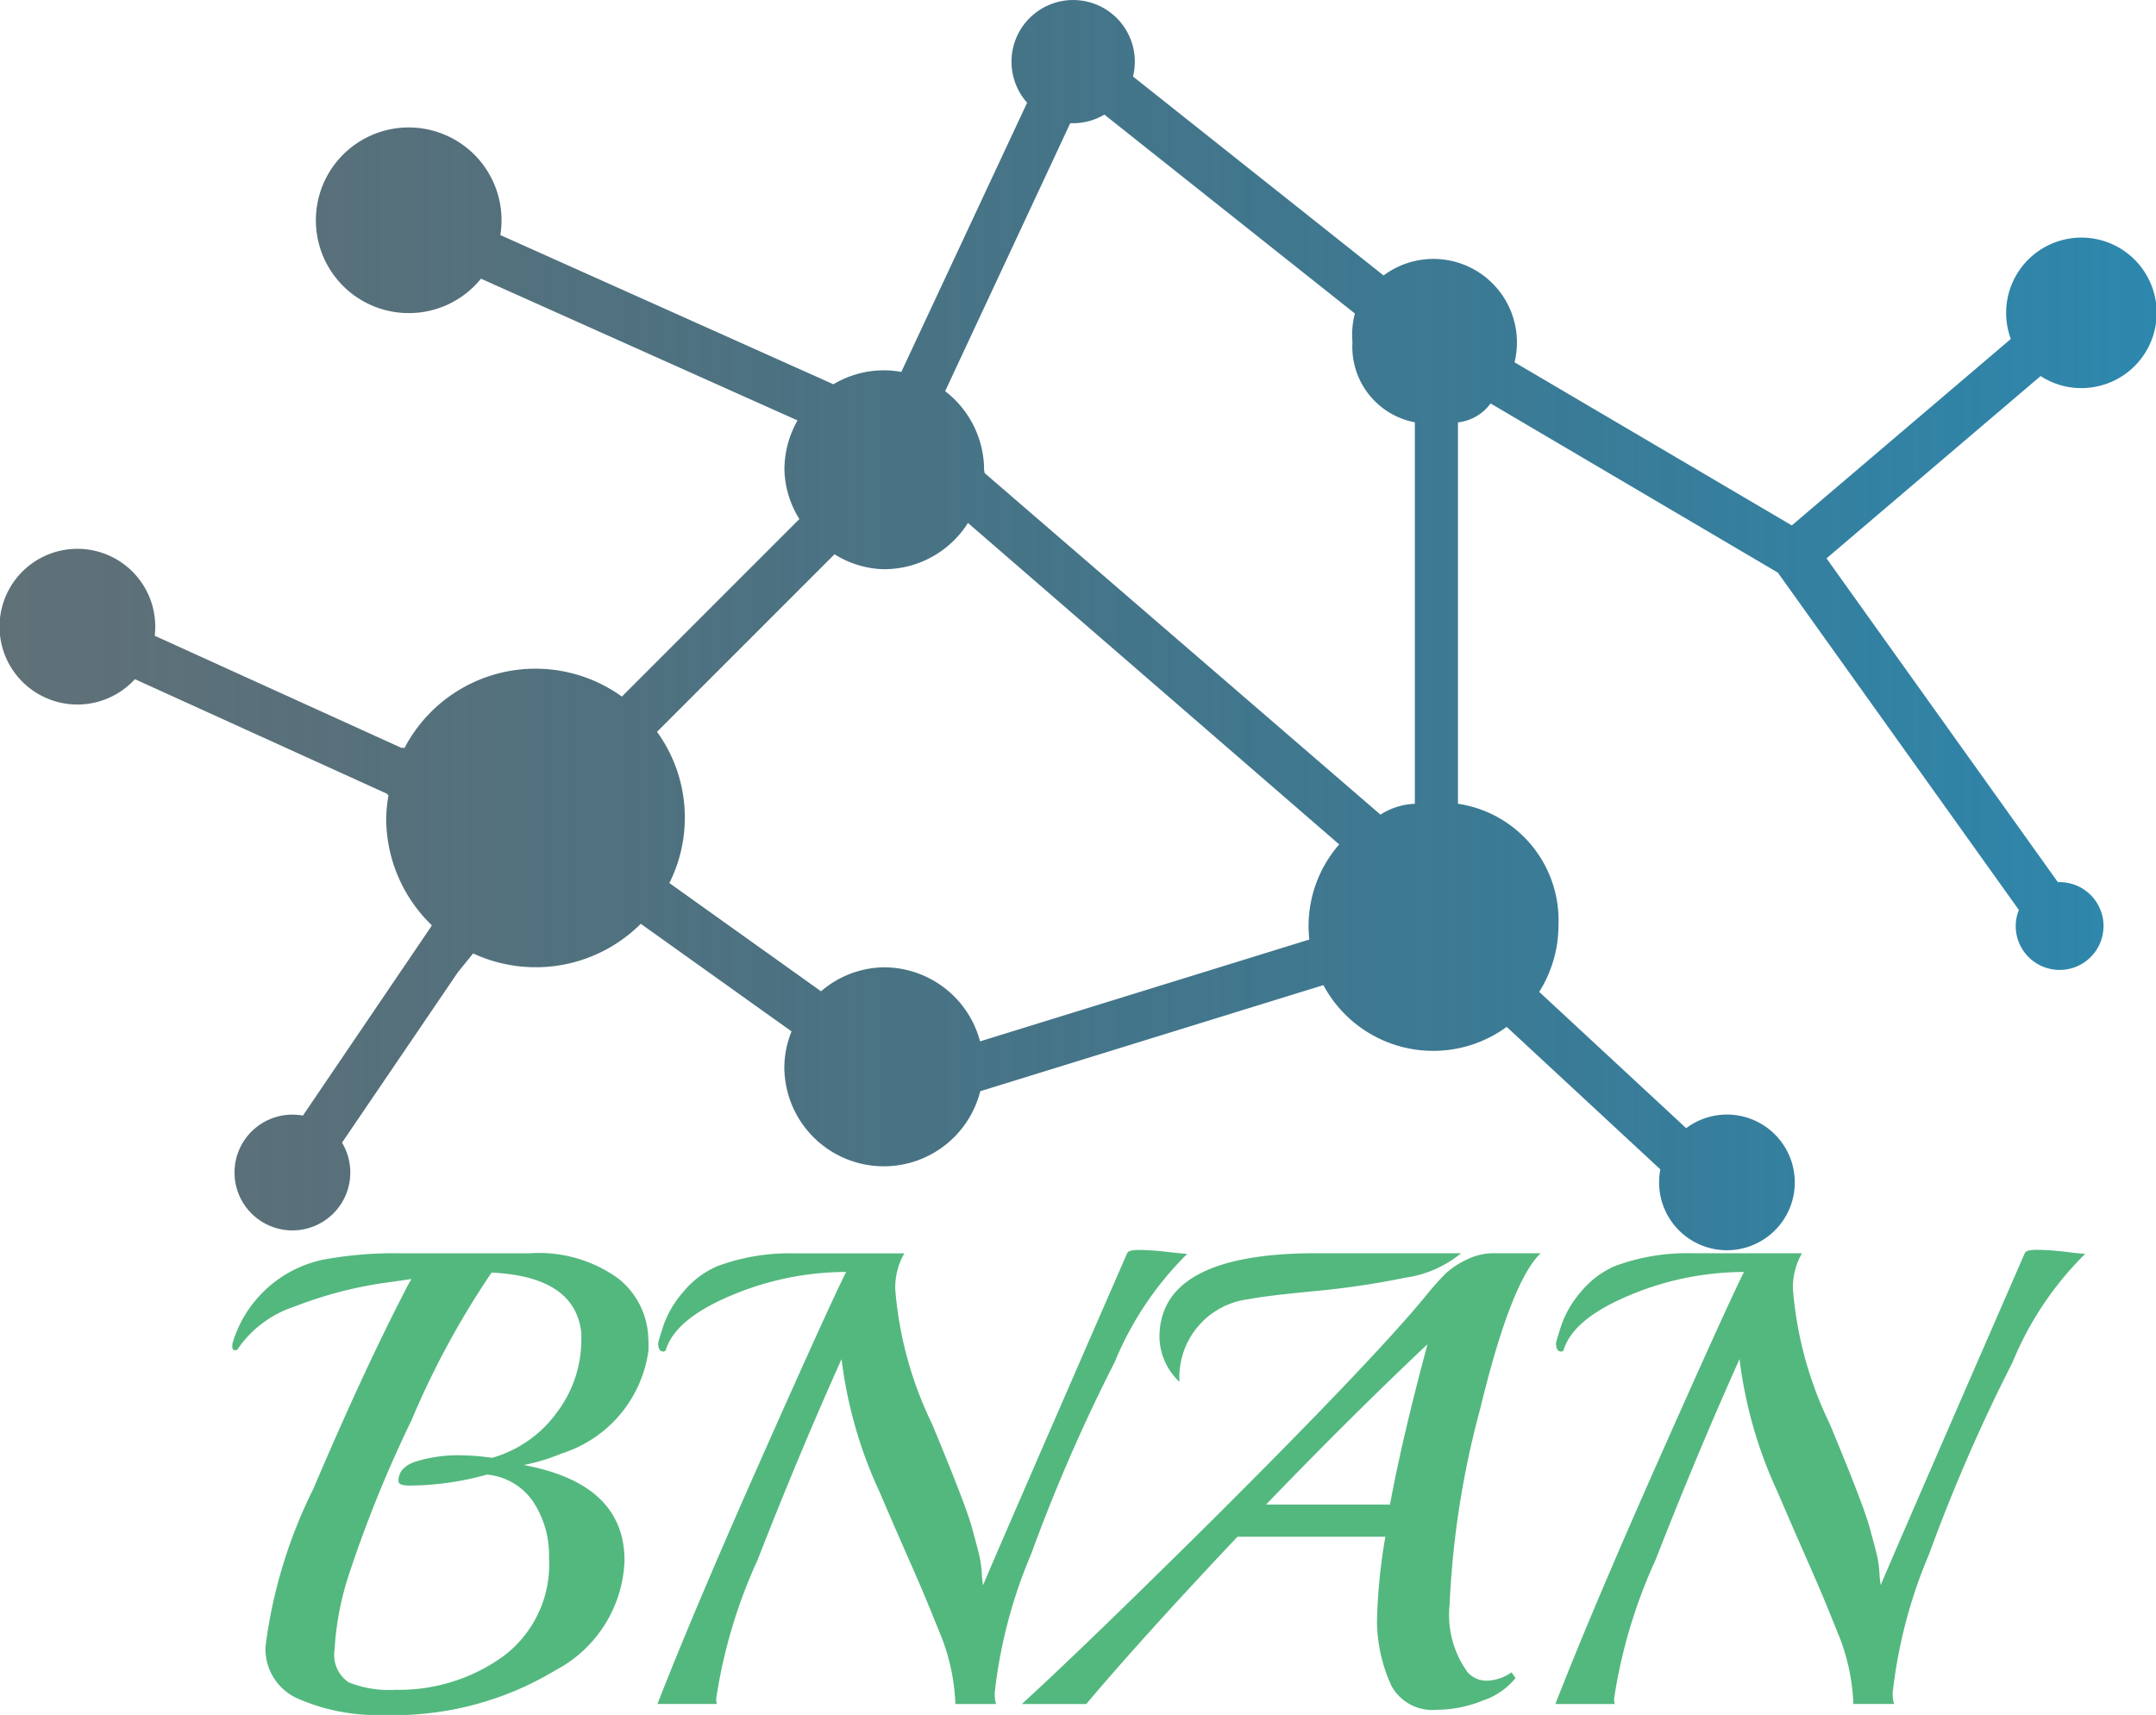 <svg xmlns="http://www.w3.org/2000/svg" xmlns:xlink="http://www.w3.org/1999/xlink" width="64.54" height="51.347" viewBox="0 0 64.54 51.347">
  <defs>
    <linearGradient id="linear-gradient" y1="0.5" x2="1" y2="0.5" gradientUnits="objectBoundingBox">
      <stop offset="0" stop-color="#132b35" stop-opacity="0.671"/>
      <stop offset="1" stop-color="#2d88ae"/>
    </linearGradient>
  </defs>
  <g id="logo-original" transform="translate(-128.143 -128.482)">
    <path id="_tMLbDoPeHYDf8vvgFsJ3A" d="M63.256,61.508a2.253,2.253,0,1,0-2.1-1.471L54.6,65.619l-8.3-4.884a2.5,2.5,0,0,0-3.921-2.6l-7.5-5.956a1.846,1.846,0,1,0-3.17.784l-3.766,8.06a3.018,3.018,0,0,0-.516-.048,2.968,2.968,0,0,0-1.517.418L15.94,56.926A2.779,2.779,0,1,0,13.2,59.262a2.774,2.774,0,0,0,2.16-1.03l9.476,4.244a2.968,2.968,0,0,0-.392,1.474,2.9,2.9,0,0,0,.448,1.478l-5.314,5.316a4.424,4.424,0,0,0-6.509,1.543L13,72.266c0,.008,0,.015,0,.023L5.594,68.923a2.23,2.23,0,0,0,.016-.264A2.331,2.331,0,1,0,5,70.223l7.566,3.439c0,.008-.006.016-.01.024l.036.012a4.4,4.4,0,0,0-.07.681,4.453,4.453,0,0,0,1.365,3.211l-.011.008.008.009L10.03,83.289a1.792,1.792,0,0,0-.309-.028A1.733,1.733,0,1,0,11.2,84.1L14.667,79l.458-.566a4.452,4.452,0,0,0,5.019-.887l4.513,3.221a2.92,2.92,0,0,0-.216,1.059,2.978,2.978,0,0,0,5.865.733l10.272-3.177a3.728,3.728,0,0,0,5.487,1.25l4.6,4.267a2,2,0,0,0-.038.385,2.031,2.031,0,1,0,.811-1.619l-4.4-4.081a3.721,3.721,0,0,0,.576-1.968,3.53,3.53,0,0,0-3.008-3.664V62.534a1.389,1.389,0,0,0,.976-.567l8.6,5.065,7.215,10.1a1.292,1.292,0,0,0-.094.481A1.314,1.314,0,1,0,62.622,76.3c-.019,0-.039,0-.058,0l-6.925-9.694,6.409-5.459A2.227,2.227,0,0,0,63.256,61.508ZM40.134,77.618a3.723,3.723,0,0,0,.023.4L30.3,81.067A2.978,2.978,0,0,0,27.42,78.85a2.938,2.938,0,0,0-1.88.718L21,76.327a4.379,4.379,0,0,0-.37-4.528l5.314-5.316a2.9,2.9,0,0,0,1.479.448,2.972,2.972,0,0,0,2.515-1.386L41.051,75.17A3.722,3.722,0,0,0,40.134,77.618Zm3.182-3.664a2.056,2.056,0,0,0-1.03.324L30.436,64.051c0-.034-.015-.066-.015-.1A2.98,2.98,0,0,0,29.255,61.6L33,53.577c.03,0,.057,0,.086,0a1.828,1.828,0,0,0,.935-.258l7.5,5.956a2.485,2.485,0,0,0-.073.857,2.3,2.3,0,0,0,1.868,2.4Z" transform="translate(127.181 78.594)" fill="url(#linear-gradient)"/>
    <path id="_bACKzYL2clyS4dqlExFb0" d="M-90.206-51.112v.251A3.769,3.769,0,0,1-92.8-47.767h0a6.114,6.114,0,0,1-1.141.348h0q3.016.561,3.016,2.862h0A3.866,3.866,0,0,1-93-41.27a9.354,9.354,0,0,1-5.153,1.334h0a5.89,5.89,0,0,1-2.514-.474,1.622,1.622,0,0,1-1.005-1.576h0a14.708,14.708,0,0,1,1.431-4.718q1.431-3.364,2.649-5.743h0q.193-.387.29-.541h0l-.7.1a12.066,12.066,0,0,0-2.775.715,3.312,3.312,0,0,0-1.711,1.257h0a.089.089,0,0,1-.1.058q-.077,0-.077-.106a.366.366,0,0,1,.019-.145h0a3.6,3.6,0,0,1,2.688-2.456h0a11.654,11.654,0,0,1,2.378-.193h3.809a4.049,4.049,0,0,1,2.659.754,2.371,2.371,0,0,1,.9,1.895Zm-2.011,0v-.251q-.174-1.7-2.688-1.818h0a25.6,25.6,0,0,0-2.4,4.428A37.547,37.547,0,0,0-99.2-44.064a8.849,8.849,0,0,0-.406,2.185.989.989,0,0,0,.425.967,3.258,3.258,0,0,0,1.412.222h0a5.321,5.321,0,0,0,3.21-1,3.43,3.43,0,0,0,1.373-2.968h0a2.884,2.884,0,0,0-.474-1.663,1.873,1.873,0,0,0-1.383-.812h0a8.761,8.761,0,0,1-2.32.329h0q-.329,0-.329-.135h0q0-.445.6-.609a4.316,4.316,0,0,1,1.141-.164,7.248,7.248,0,0,1,1.063.077h0a3.617,3.617,0,0,0,1.963-1.392,3.587,3.587,0,0,0,.706-2.088Zm18.137-2.63h0a9.791,9.791,0,0,0-2.175,3.248A51.463,51.463,0,0,0-78.75-44.76a14.761,14.761,0,0,0-1.092,4.148h0a1.062,1.062,0,0,0,.039.348h-1.218a6.091,6.091,0,0,0-.4-1.963q-.338-.841-.512-1.257t-.6-1.383q-.425-.967-.754-1.74h0a13.234,13.234,0,0,1-1.141-3.983h0q-1.276,2.842-2.514,6.013a15.543,15.543,0,0,0-1.237,4.138h0a.48.48,0,0,0,.019.174h-1.779q1.1-2.823,3.152-7.444T-84.29-53.2h0a8.853,8.853,0,0,0-3.432.7q-1.673.7-1.963,1.624h0a.076.076,0,0,1-.077.058h0q-.155,0-.155-.251h0q0-.039.155-.522a3.067,3.067,0,0,1,.59-1.005,2.723,2.723,0,0,1,1.015-.773h0a6.211,6.211,0,0,1,2.34-.387h3.268a2.045,2.045,0,0,0-.271,1.083h0a11.268,11.268,0,0,0,1.1,4.022h0q1.005,2.417,1.189,3.084t.232.88a3.282,3.282,0,0,1,.068.5,2.817,2.817,0,0,0,.039.367h0q.251-.619,4.312-9.939h0q.039-.1.358-.1a7.98,7.98,0,0,1,.841.058Q-74.158-53.742-74.08-53.742Zm3.867-.019h4.331a3.363,3.363,0,0,1-1.682.735,24.89,24.89,0,0,1-2.707.4q-1.508.145-1.972.242h0a2.355,2.355,0,0,0-2.069,2.475h0a1.893,1.893,0,0,1-.6-1.334h0Q-74.912-53.761-70.213-53.761Zm5.317,0H-63.5q-.889.851-1.808,4.65a26.986,26.986,0,0,0-.918,5.868h0a2.926,2.926,0,0,0,.541,2.03h0a.757.757,0,0,0,.58.251,1.359,1.359,0,0,0,.735-.251h0l.116.174a2.107,2.107,0,0,1-.967.667,3.656,3.656,0,0,1-1.373.28h0a1.4,1.4,0,0,1-1.373-.715A4.727,4.727,0,0,1-68.4-42.72h0a16.8,16.8,0,0,1,.251-2.552h-4.428q-2.881,3.055-4.525,5.008H-79.03q1.818-1.663,5.646-5.453h0q4.931-4.911,6.477-6.806h0a8.466,8.466,0,0,1,.58-.648,2.583,2.583,0,0,1,.59-.387A1.82,1.82,0,0,1-64.9-53.761Zm-1.992,2.726h0q-2.2,2.069-4.834,4.8h3.712Q-67.661-48.153-66.888-51.035ZM-47.2-53.742h0a9.791,9.791,0,0,0-2.175,3.248,51.464,51.464,0,0,0-2.494,5.733,14.761,14.761,0,0,0-1.092,4.148h0a1.062,1.062,0,0,0,.039.348h-1.218a6.091,6.091,0,0,0-.4-1.963q-.338-.841-.512-1.257t-.6-1.383q-.425-.967-.754-1.74h0a13.234,13.234,0,0,1-1.141-3.983h0q-1.276,2.842-2.514,6.013A15.543,15.543,0,0,0-61.3-40.438h0a.48.48,0,0,0,.019.174h-1.779q1.1-2.823,3.152-7.444t2.494-5.491h0a8.853,8.853,0,0,0-3.432.7q-1.673.7-1.963,1.624h0a.076.076,0,0,1-.077.058h0q-.155,0-.155-.251h0q0-.039.155-.522A3.067,3.067,0,0,1-62.3-52.6a2.723,2.723,0,0,1,1.015-.773h0a6.211,6.211,0,0,1,2.34-.387h3.268a2.045,2.045,0,0,0-.271,1.083h0a11.268,11.268,0,0,0,1.1,4.022h0q1.005,2.417,1.189,3.084t.232.88a3.282,3.282,0,0,1,.068.5,2.816,2.816,0,0,0,.039.367h0q.251-.619,4.312-9.939h0q.039-.1.358-.1a7.98,7.98,0,0,1,.841.058Q-47.281-53.742-47.2-53.742Z" transform="translate(237.763 219.765)" fill="rgba(14,155,73,0.71)"/>
  </g>
</svg>
